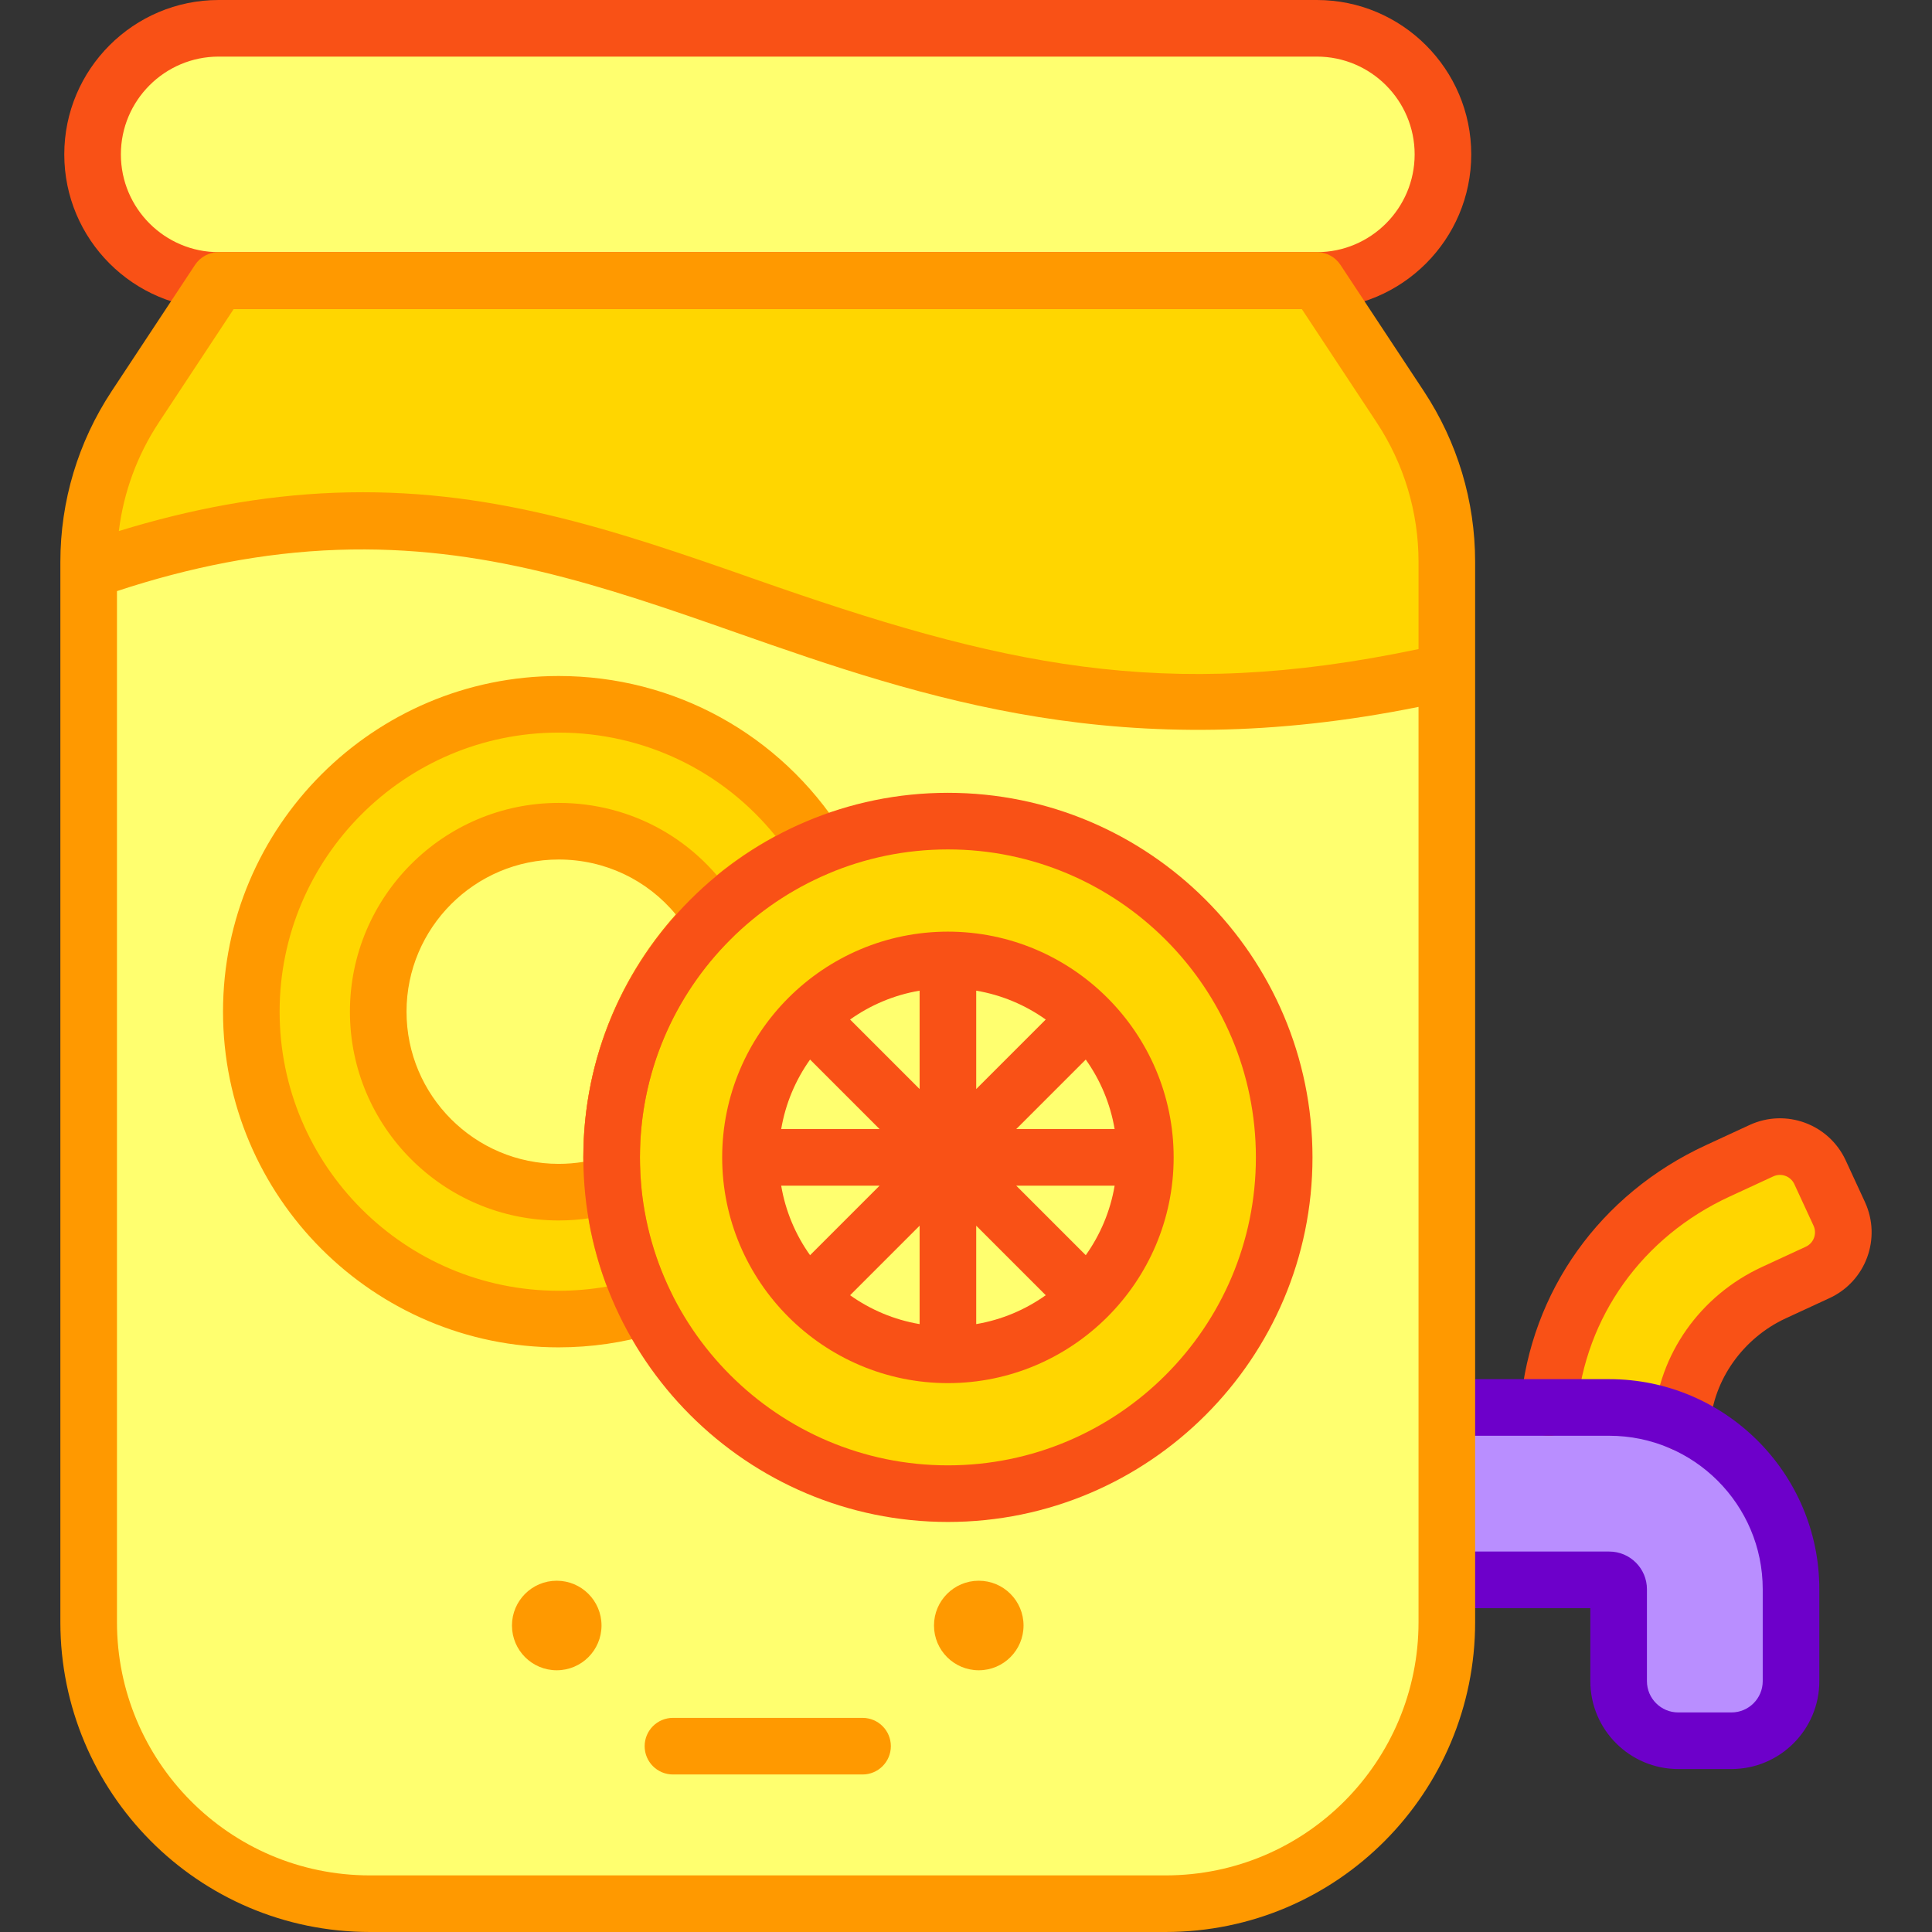 <svg id="Capa_1" enable-background="new 0 0 512 512" height="512" viewBox="0 0 512 512" width="512" xmlns="http://www.w3.org/2000/svg"><rect x="0" y="0" width="512" height="512" fill="#333333" stroke="none"/><g><path d="m383.426 148.908v29.148c-167.1 38.194-214.37-77.961-359.927-26.782v-2.366c0-14.609 4.295-28.894 12.335-41.087l22.112-33.493h291.032l22.112 33.493c8.041 12.193 12.336 26.478 12.336 41.087z" fill="#ffd600"/><path d="m348.982 7.5h-291.036c-18.454 0-33.413 14.96-33.413 33.413 0 18.454 14.96 33.413 33.413 33.413h291.035c18.454 0 33.413-14.96 33.413-33.413.001-18.454-14.959-33.413-33.412-33.413z" fill="#ffff6f"/><path d="m383.426 178.056v251.864c0 14.609-4.294 28.894-12.335 41.077-13.807 20.914-37.189 33.503-62.245 33.503h-210.767c-25.056 0-48.438-12.589-62.245-33.503-8.041-12.183-12.335-26.468-12.335-41.077v-278.646c145.556-51.179 192.826 64.976 359.927 26.782z" fill="#ffff6f"/><g><path d="m348.982 81.826h-291.036c-22.56 0-40.913-18.354-40.913-40.913s18.353-40.913 40.913-40.913h291.036c22.56 0 40.913 18.354 40.913 40.913s-18.353 40.913-40.913 40.913zm-291.036-66.826c-14.288 0-25.913 11.625-25.913 25.913s11.625 25.913 25.913 25.913h291.036c14.288 0 25.913-11.625 25.913-25.913s-11.625-25.913-25.913-25.913z" fill="#f95116"/></g><circle cx="251.207" cy="306.718" fill="#ffd600" r="89.115"/><circle cx="251.207" cy="306.718" fill="#ffff6f" r="52.323"/><path d="m162.092 306.718c0-37.034 22.592-68.789 54.745-82.242-14.452-22.733-39.843-37.83-68.775-37.83-44.989 0-81.46 36.471-81.46 81.46s36.471 81.46 81.46 81.46c8.075 0 15.867-1.192 23.231-3.38-5.887-11.898-9.201-25.295-9.201-39.468z" fill="#ffd600"/><path d="m162.092 306.718c0-24.926 10.238-47.458 26.733-63.631-8.416-13.682-23.522-22.809-40.763-22.809-26.414 0-47.828 21.413-47.828 47.828 0 26.414 21.413 47.828 47.828 47.828 4.984 0 9.789-.764 14.306-2.179-.182-2.322-.276-4.668-.276-7.037z" fill="#ffff6f"/><path d="m311.03 306.718c0-32.966-26.863-59.822-59.822-59.822-32.968 0-59.823 26.865-59.823 59.822 0 32.967 26.864 59.823 59.823 59.823 32.965 0 59.822-26.862 59.822-59.823zm-104.006 7.5h26.076l-18.424 18.424c-3.833-5.385-6.505-11.646-7.652-18.424zm7.653-33.423 18.424 18.424h-26.076c1.146-6.778 3.819-13.039 7.652-18.424zm80.713 18.423h-26.076l18.424-18.424c3.833 5.386 6.505 11.647 7.652 18.424zm-36.682-10.607v-26.075c6.777 1.147 13.038 3.819 18.423 7.652zm-15 .001-18.424-18.424c5.385-3.833 11.647-6.505 18.424-7.652zm0 36.213v26.077c-6.778-1.147-13.039-3.82-18.424-7.652zm15 .001 18.423 18.423c-5.385 3.833-11.646 6.505-18.423 7.652zm10.606-10.608h26.076c-1.147 6.777-3.82 13.039-7.652 18.424z" fill="#f95116"/><g><path d="m148.061 357.065c-49.052 0-88.959-39.907-88.959-88.959s39.907-88.959 88.959-88.959c30.586 0 58.663 15.441 75.104 41.306 1.187 1.866 1.489 4.16.827 6.27s-2.222 3.819-4.262 4.673c-30.458 12.745-50.14 42.311-50.14 75.323 0 12.686 2.834 24.845 8.423 36.141.981 1.982 1.037 4.297.153 6.324-.885 2.028-2.619 3.562-4.739 4.191-8.242 2.449-16.776 3.69-25.366 3.69zm0-162.919c-40.781 0-73.959 33.178-73.959 73.959s33.178 73.959 73.959 73.959c4.288 0 8.56-.372 12.772-1.11-4.146-10.896-6.242-22.375-6.242-34.237 0-35.946 19.711-68.439 50.933-85.158-13.982-17.304-34.902-27.413-57.463-27.413z" fill="#f90"/></g><g><path d="m148.061 323.434c-30.508 0-55.327-24.82-55.327-55.328s24.819-55.328 55.327-55.328c19.366 0 36.993 9.862 47.152 26.38 1.833 2.981 1.361 6.834-1.138 9.285-17.486 17.144-26.127 40.582-24.23 64.727.272 3.486-1.9 6.698-5.237 7.743-5.345 1.672-10.912 2.521-16.547 2.521zm0-95.656c-22.236 0-40.327 18.091-40.327 40.328s18.091 40.328 40.327 40.328c2.2 0 4.386-.177 6.538-.528-.005-.396-.008-.792-.008-1.188 0-24.006 8.668-46.614 24.536-64.335-7.613-9.233-18.867-14.605-31.066-14.605z" fill="#f90"/></g><g><path d="m251.208 403.334c-53.274 0-96.616-43.342-96.616-96.616s43.342-96.615 96.616-96.615c53.273 0 96.615 43.341 96.615 96.615s-43.342 96.616-96.615 96.616zm0-178.231c-45.003 0-81.616 36.612-81.616 81.615s36.613 81.616 81.616 81.616 81.615-36.613 81.615-81.616-36.613-81.615-81.615-81.615z" fill="#f95116"/></g><circle cx="259.383" cy="430.775" fill="#f90" r="11.865"/><g><path d="m228.586 470.254h-50.248c-4.143 0-7.5-3.358-7.5-7.5s3.357-7.5 7.5-7.5h50.248c4.143 0 7.5 3.358 7.5 7.5s-3.357 7.5-7.5 7.5z" fill="#f90"/></g><circle cx="147.541" cy="430.775" fill="#f90" r="11.865"/><path d="m487.415 321.672-5.09-11.013c-2.711-5.866-9.664-8.423-15.53-5.712l-11.601 5.362c-25.481 11.778-42.324 35.532-44.785 62.682h16.057c6.858 0 13.377 1.443 19.283 4.026 1.069-14.63 10.477-28.039 24.354-34.454l11.599-5.361c5.867-2.712 8.424-9.665 5.713-15.53z" fill="#ffd600"/><path d="m426.467 372.991h-43.041v45.686h43.041c1.374 0 2.488 1.114 2.488 2.488v24.363c0 8.718 7.067 15.785 15.785 15.785h14.116c8.718 0 15.785-7.067 15.785-15.785v-24.363c0-26.606-21.568-48.174-48.174-48.174z" fill="#b98eff"/><g><path d="m445.757 384.517c-.184 0-.368-.007-.555-.021-4.131-.302-7.235-3.896-6.934-8.027 1.281-17.527 12.274-33.128 28.688-40.715l11.598-5.361c2.106-.973 3.027-3.466 2.052-5.575l-5.09-11.013c-.971-2.102-3.462-3.027-5.574-2.051l-11.602 5.362c-23.094 10.674-38.22 31.815-40.462 56.551-.374 4.125-4.015 7.169-8.146 6.792-4.126-.374-7.167-4.021-6.793-8.146 2.732-30.138 21.09-55.863 49.108-68.813l11.601-5.361c9.632-4.452 21.031-.26 25.483 9.374l5.09 11.013c4.453 9.631.261 21.032-9.373 25.484l-11.598 5.361c-11.293 5.22-19.151 16.286-20.021 28.193-.288 3.944-3.578 6.953-7.472 6.953z" fill="#f95116"/></g><g><path d="m458.856 468.813h-14.116c-12.84 0-23.285-10.446-23.285-23.285v-19.351h-37.029c-4.143 0-7.5-3.358-7.5-7.5s3.357-7.5 7.5-7.5h42.042c5.507 0 9.987 4.48 9.987 9.988v24.363c0 4.568 3.717 8.285 8.285 8.285h14.116c4.568 0 8.285-3.717 8.285-8.285v-24.363c0-22.428-18.246-40.674-40.674-40.674h-42.042c-4.143 0-7.5-3.358-7.5-7.5s3.357-7.5 7.5-7.5h42.042c30.698 0 55.674 24.975 55.674 55.674v24.363c0 12.839-10.445 23.285-23.285 23.285zm-32.389-42.636h.01z" fill="#6d00ca"/></g><path d="m377.349 103.688-22.112-33.493c-1.388-2.103-3.739-3.368-6.259-3.368h-291.032c-2.52 0-4.871 1.265-6.259 3.368l-22.113 33.496c-8.881 13.467-13.575 29.102-13.575 45.216v2.365 278.646c0 44.871 36.287 82.082 82.081 82.082h210.766c45.783 0 82.08-37.197 82.08-82.081v-251.863-29.148c-.001-16.115-4.694-31.75-13.577-45.22zm-335.256 8.265 19.888-30.125h282.962l19.887 30.122c7.259 11.008 11.096 23.788 11.096 36.958v23.101c-67.639 14.259-110.994 4.262-175.978-18.56-38.195-13.414-70.913-24.391-111.315-22.857-19.288.736-38.4 4.371-57.072 10.124-.022.007-.044.013-.067.02 1.253-10.248 4.854-20.071 10.599-28.783zm333.832 317.966c0 36.677-29.662 67.081-67.08 67.081h-210.765c-37.485 0-67.081-30.466-67.081-67.081v-273.271c19.058-6.285 38.531-10.241 58.509-10.934.028-.001.057-.001.085-.002 38.31-1.313 69.844 9.407 105.385 21.89 50.521 17.746 103.126 35.463 180.948 19.733v242.584z" fill="#f90"/></g></svg>
